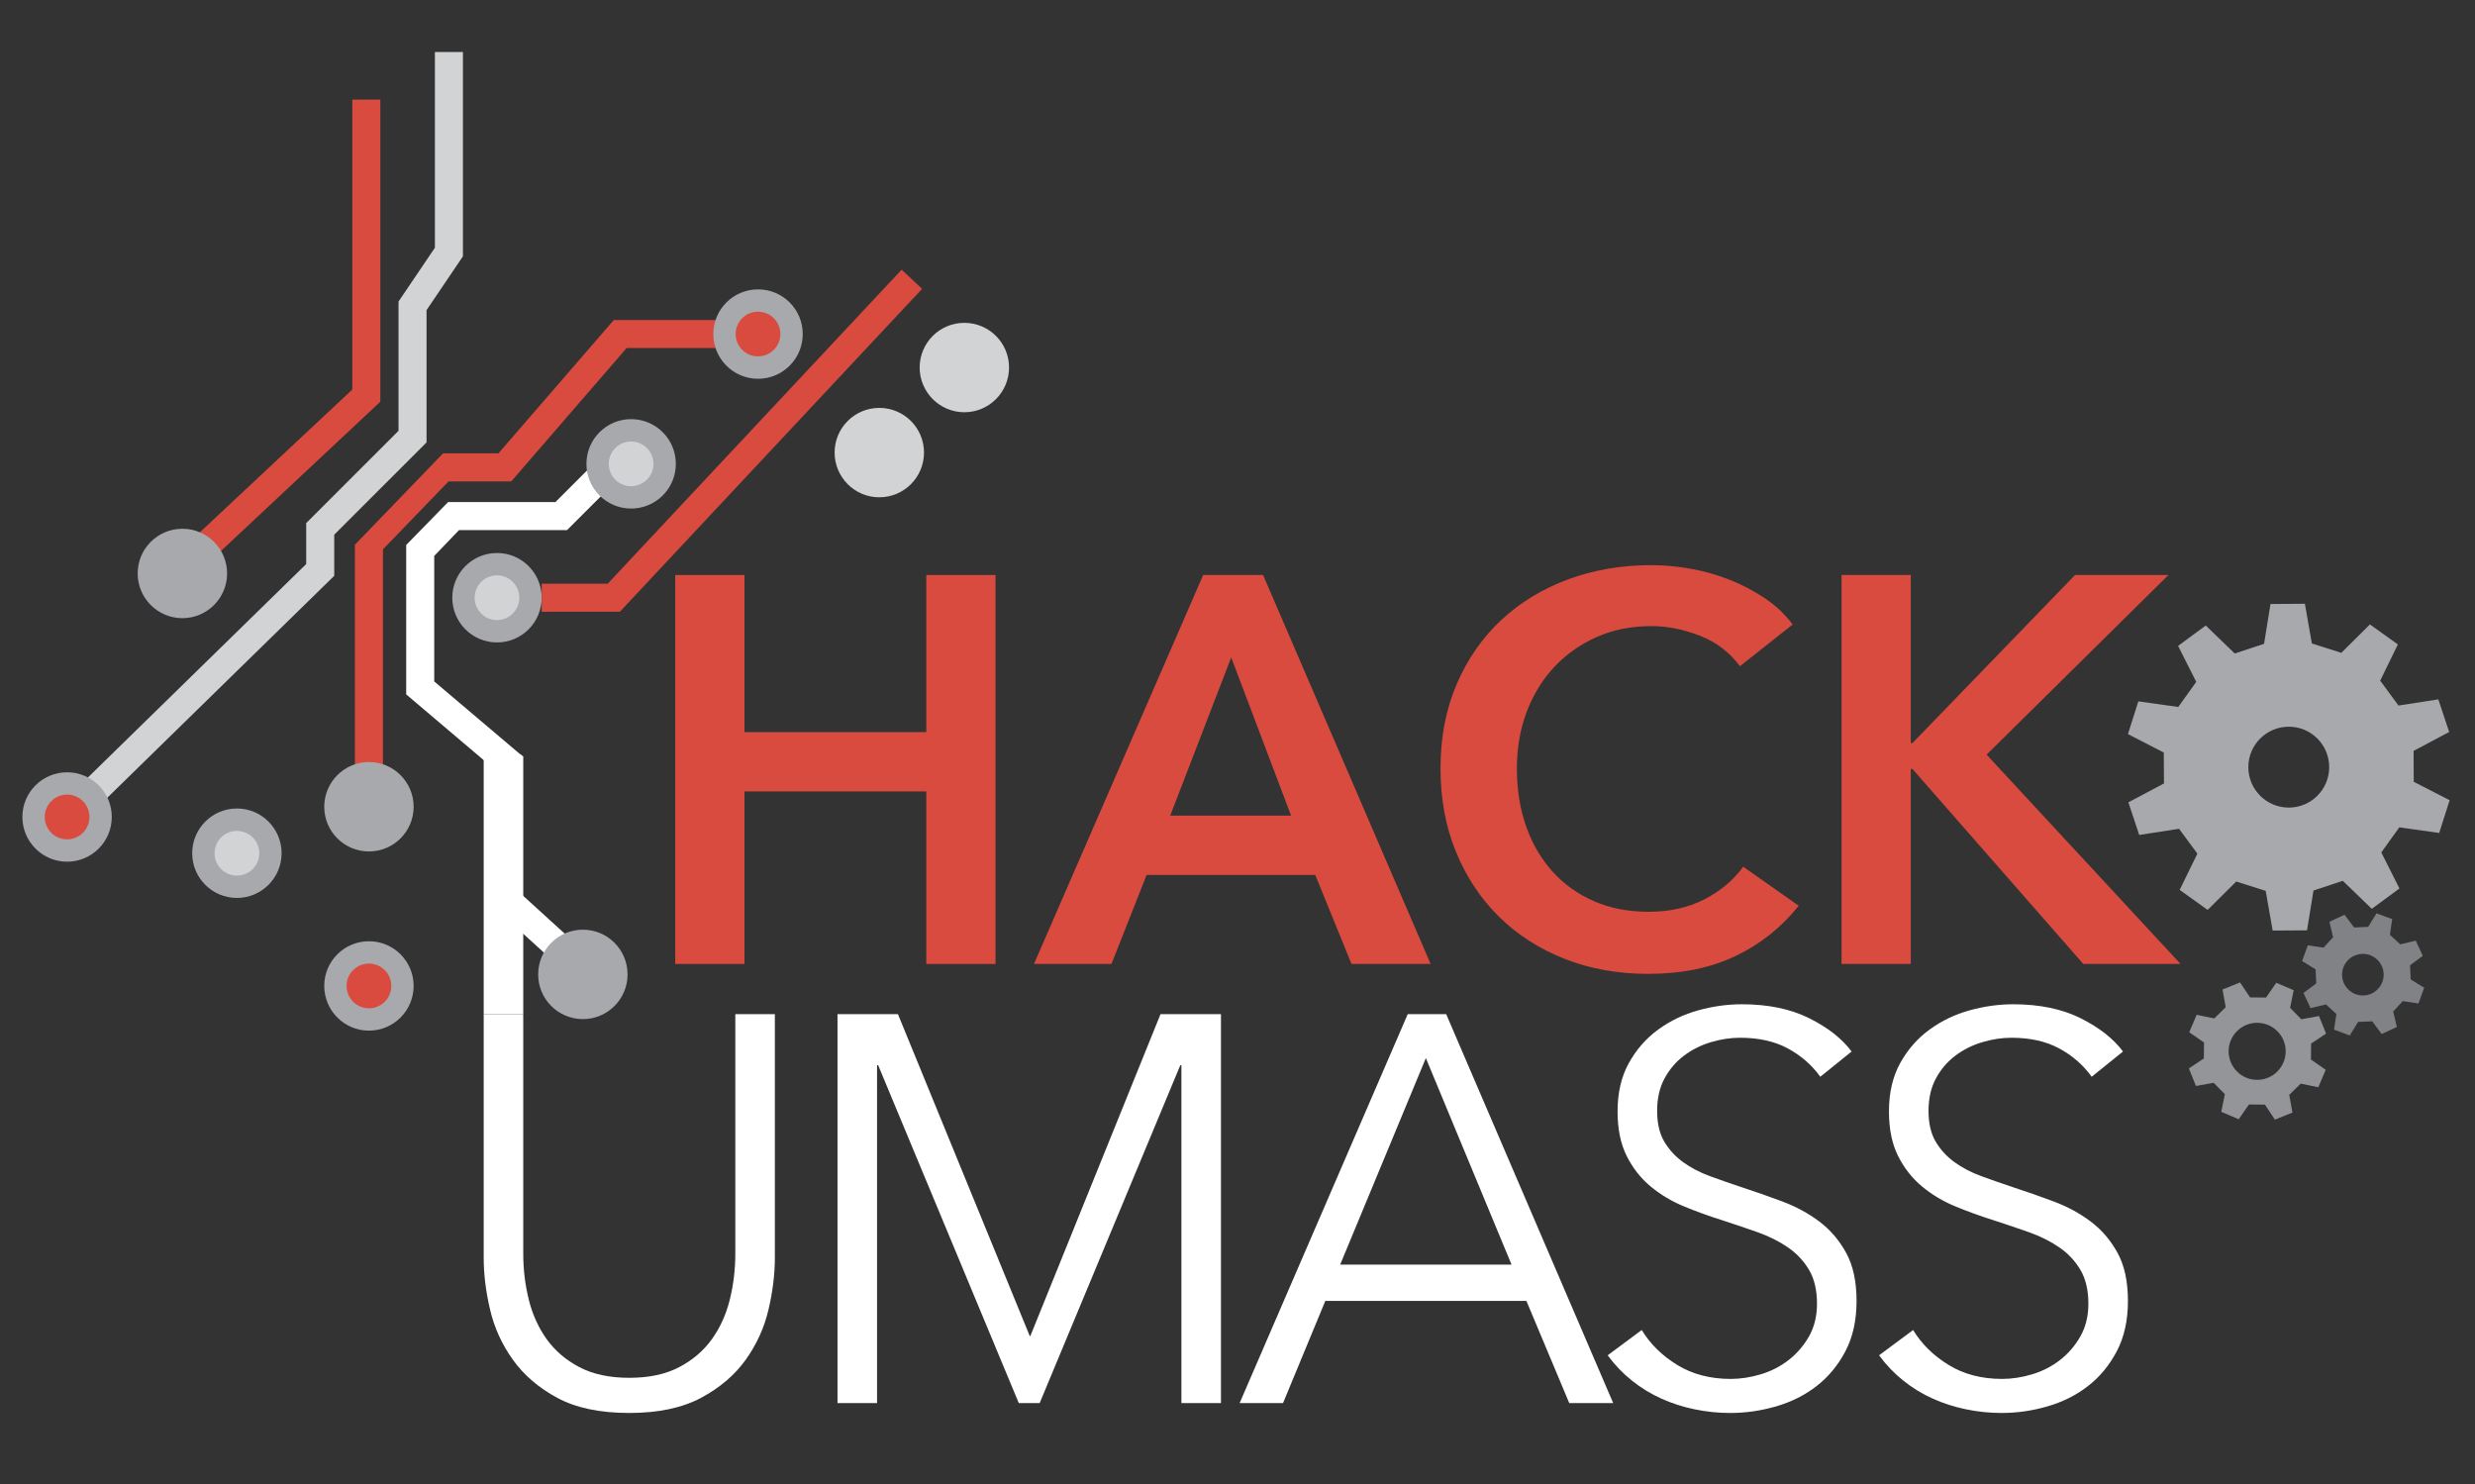 <?xml version="1.0" encoding="utf-8"?>
<!-- Generator: Adobe Illustrator 17.0.0, SVG Export Plug-In . SVG Version: 6.00 Build 0)  -->
<!DOCTYPE svg PUBLIC "-//W3C//DTD SVG 1.1//EN" "http://www.w3.org/Graphics/SVG/1.1/DTD/svg11.dtd">
<svg version="1.1" id="Layer_1" xmlns="http://www.w3.org/2000/svg" xmlns:xlink="http://www.w3.org/1999/xlink" x="0px" y="0px"
	 width="414.876px" height="248.76px" viewBox="0 0 414.876 248.76" enable-background="new 0 0 414.876 248.76"
	 xml:space="preserve">
<rect x="0" y="0" width="414.876" height="248.76" fill="#333333" stroke="none"/>
<g id="toolbar">
</g>
<g>
	<polygon fill="#D1D3D4" points="16.642,135.038 13.356,131.678 51.327,94.55 51.327,87.685 66.801,72.216 66.801,50.549 
		72.901,41.529 72.901,8.723 77.6,8.723 77.6,42.968 71.5,51.987 71.5,74.162 56.026,89.633 56.026,96.525 	"/>
</g>
<g>
	<g>
		<polygon fill="#DA4B3F" points="64.192,129.405 59.492,129.405 59.492,91.313 74.274,75.992 83.555,75.992 102.891,53.642 
			121.154,53.642 121.154,58.341 105.038,58.341 85.703,80.692 75.191,80.692 64.192,92.091 		"/>
	</g>
</g>
<g>
	<polygon fill="#FFFFFF" points="92.497,160.887 82.277,151.583 82.277,128.43 68.09,116.401 68.09,91.354 75.11,84.163 
		93.103,84.163 98.432,78.833 101.756,82.156 95.051,88.86 76.945,88.86 72.788,93.188 72.788,114.226 86.979,126.251 
		86.979,149.511 87.749,150.212 95.658,157.414 	"/>
</g>
<g>
	<g>
		<polygon fill="#DA4B3F" points="35.939,93.384 32.727,89.955 59.057,65.296 59.057,16.7 63.756,16.7 63.756,67.334 		"/>
	</g>
</g>
<g>
	<path fill="#A7A9AC" d="M61.843,127.739c-4.133,0-7.491,3.357-7.491,7.498c0,4.138,3.357,7.49,7.491,7.49
		c4.143,0,7.494-3.353,7.494-7.49C69.337,131.097,65.986,127.739,61.843,127.739z"/>
</g>
<g>
	<path fill="#A7A9AC" d="M39.714,135.526c-4.145,0-7.498,3.367-7.498,7.501c0,4.14,3.353,7.491,7.498,7.491
		c4.136,0,7.489-3.352,7.489-7.491C47.204,138.894,43.85,135.526,39.714,135.526z"/>
</g>
<g>
	<circle fill="#D1D3D4" cx="39.714" cy="143.029" r="3.749"/>
</g>
<g>
	<path fill="#A7A9AC" d="M61.843,157.777c-4.133,0-7.491,3.349-7.491,7.487c0,4.14,3.357,7.5,7.491,7.5
		c4.143,0,7.494-3.36,7.494-7.5C69.337,161.13,65.986,157.777,61.843,157.777z"/>
</g>
<g>
	<g>
		<path fill="#DA4B3F" d="M61.843,161.522c-2.068,0-3.748,1.676-3.748,3.742c0,2.074,1.68,3.752,3.748,3.752
			c2.077,0,3.75-1.678,3.75-3.752C65.592,163.198,63.92,161.522,61.843,161.522z"/>
	</g>
</g>
<g>
	<path fill="#A7A9AC" d="M11.25,129.456c-4.148,0-7.498,3.352-7.498,7.488c0,4.14,3.351,7.498,7.498,7.498
		c4.14,0,7.487-3.358,7.487-7.498C18.736,132.808,15.391,129.456,11.25,129.456z"/>
</g>
<g>
	<g>
		<path fill="#DA4B3F" d="M11.25,133.193c-2.074,0-3.75,1.682-3.75,3.754c0,2.073,1.676,3.75,3.75,3.75
			c2.059,0,3.744-1.677,3.744-3.75C14.995,134.875,13.31,133.193,11.25,133.193z"/>
	</g>
</g>
<g>
	<path fill="#A7A9AC" d="M105.789,70.259c-4.134,0-7.487,3.354-7.487,7.498c0,4.137,3.349,7.489,7.487,7.489
		c4.149,0,7.498-3.354,7.498-7.489C113.286,73.611,109.937,70.259,105.789,70.259z"/>
</g>
<g>
	<path fill="#D1D3D4" d="M105.789,74.007c-2.071,0-3.744,1.68-3.744,3.75c0,2.059,1.673,3.747,3.744,3.747
		c2.074,0,3.753-1.688,3.753-3.747C109.538,75.687,107.86,74.007,105.789,74.007z"/>
</g>
<g>
	<path fill="#A7A9AC" d="M127.065,48.506c-4.141,0-7.494,3.352-7.494,7.487c0,4.148,3.353,7.501,7.494,7.501
		c4.147,0,7.496-3.354,7.496-7.501C134.562,51.855,131.212,48.506,127.065,48.506z"/>
</g>
<g>
	<g>
		<path fill="#DA4B3F" d="M127.065,52.247c-2.073,0-3.75,1.674-3.75,3.744c0,2.078,1.676,3.747,3.75,3.747
			c2.069,0,3.746-1.669,3.746-3.747C130.811,53.921,129.134,52.247,127.065,52.247z"/>
	</g>
</g>
<g>
	<path fill="#A7A9AC" d="M83.312,92.698c-4.146,0-7.497,3.363-7.497,7.493c0,4.14,3.351,7.499,7.497,7.499
		c4.137,0,7.488-3.359,7.488-7.499C90.799,96.062,87.453,92.698,83.312,92.698z"/>
</g>
<g>
	<path fill="#D1D3D4" d="M83.312,96.444c-2.072,0-3.75,1.682-3.75,3.75c0,2.074,1.678,3.75,3.75,3.75
		c2.065,0,3.741-1.676,3.741-3.75C87.053,98.126,85.376,96.444,83.312,96.444z"/>
</g>
<g>
	<g>
		<polygon fill="#DA4B3F" points="103.908,102.541 90.799,102.541 90.799,97.844 101.87,97.844 151.138,45.208 154.569,48.418 		"/>
	</g>
</g>
<g>
	<path fill="#A7A9AC" d="M30.577,88.635c-4.144,0-7.5,3.354-7.5,7.491c0,4.134,3.357,7.496,7.5,7.496
		c4.137,0,7.491-3.362,7.491-7.496C38.068,91.989,34.715,88.635,30.577,88.635z"/>
</g>
<g>
	<path fill="#A7A9AC" d="M97.703,155.841c-4.139,0-7.492,3.355-7.492,7.502c0,4.127,3.353,7.487,7.492,7.487
		c4.144,0,7.494-3.36,7.494-7.487C105.199,159.196,101.85,155.841,97.703,155.841z"/>
</g>
<g enable-background="new    ">
	<path fill="#DA4B3F" d="M113.189,96.386h11.603v26.338h30.481V96.386h11.604v65.199h-11.604v-28.916h-30.481v28.916h-11.603V96.386
		z"/>
	<path fill="#DA4B3F" d="M201.687,96.386h10.037l28.087,65.199H226.55l-6.077-14.918h-28.271l-5.894,14.918h-12.985L201.687,96.386z
		 M216.42,136.721l-10.037-26.521l-10.222,26.521H216.42z"/>
	<path fill="#DA4B3F" d="M291.658,111.673c-1.72-2.333-3.96-4.036-6.723-5.111c-2.763-1.073-5.465-1.611-8.104-1.611
		c-3.377,0-6.446,0.614-9.209,1.842c-2.763,1.229-5.143,2.917-7.137,5.064c-1.996,2.15-3.531,4.667-4.604,7.552
		c-1.075,2.887-1.611,6.018-1.611,9.393c0,3.562,0.521,6.815,1.565,9.762c1.043,2.947,2.532,5.479,4.466,7.598
		s4.251,3.761,6.953,4.927c2.7,1.167,5.739,1.75,9.116,1.75c3.5,0,6.599-0.691,9.302-2.072c2.7-1.382,4.88-3.207,6.538-5.479
		l9.301,6.538c-2.887,3.623-6.416,6.432-10.59,8.427c-4.176,1.994-9.057,2.992-14.643,2.992c-5.097,0-9.777-0.845-14.044-2.532
		c-4.268-1.688-7.936-4.052-11.004-7.091c-3.071-3.039-5.465-6.66-7.184-10.866c-1.719-4.205-2.578-8.855-2.578-13.952
		c0-5.217,0.905-9.93,2.717-14.135c1.81-4.205,4.296-7.782,7.459-10.729c3.161-2.947,6.891-5.218,11.188-6.814
		c4.297-1.597,8.963-2.395,13.998-2.395c2.086,0,4.267,0.2,6.538,0.599c2.271,0.399,4.45,1.013,6.538,1.842
		c2.087,0.828,4.052,1.857,5.894,3.085c1.842,1.229,3.408,2.702,4.697,4.42L291.658,111.673z"/>
	<path fill="#DA4B3F" d="M308.695,96.386h11.603v28.18h0.276l27.259-28.18h15.655l-30.481,30.113l32.507,35.086h-16.3l-28.64-32.691
		h-0.276v32.691h-11.603V96.386z"/>
</g>
<path fill="#FFFFFF" d="M105.485,236.853c-4.912,0-8.933-0.845-12.063-2.532c-3.131-1.688-5.617-3.821-7.459-6.4
	c-1.842-2.578-3.117-5.387-3.822-8.426c-0.707-3.039-1.059-5.908-1.059-8.61v-40.888h6.63v40.151c0,2.64,0.307,5.203,0.921,7.689
	c0.613,2.486,1.611,4.696,2.993,6.63c1.381,1.934,3.208,3.5,5.479,4.696c2.271,1.197,5.065,1.796,8.38,1.796
	c3.315,0,6.108-0.599,8.38-1.796c2.271-1.196,4.098-2.763,5.479-4.696c1.381-1.934,2.379-4.143,2.993-6.63
	c0.613-2.486,0.921-5.05,0.921-7.689v-40.151h6.63v40.888c0,2.702-0.354,5.571-1.059,8.61c-0.706,3.039-1.98,5.848-3.822,8.426
	c-1.842,2.579-4.344,4.713-7.505,6.4C114.34,236.008,110.334,236.853,105.485,236.853z"/>
<path fill="#FFFFFF" d="M172.618,223.96h0.092l21.825-53.964h10.13v65.199h-6.63V178.56h-0.184l-23.575,56.635h-3.499
	l-23.575-56.635h-0.185v56.635h-6.63v-65.199h10.13L172.618,223.96z"/>
<path fill="#FFFFFF" d="M215.07,235.195h-7.275l28.18-65.199h6.445l27.995,65.199h-7.366l-7.184-17.129h-33.704L215.07,235.195z
	 M224.647,211.989h28.731l-14.366-34.626L224.647,211.989z"/>
<path fill="#FFFFFF" d="M305.133,180.494c-1.413-1.964-3.224-3.545-5.434-4.742s-4.881-1.796-8.012-1.796
	c-1.597,0-3.223,0.246-4.881,0.737c-1.657,0.492-3.162,1.243-4.512,2.256c-1.352,1.013-2.44,2.287-3.27,3.821
	c-0.829,1.535-1.243,3.347-1.243,5.434c0,2.088,0.397,3.808,1.192,5.157c0.796,1.35,1.853,2.502,3.169,3.453
	c1.316,0.952,2.817,1.735,4.501,2.348c1.684,0.615,3.443,1.229,5.28,1.842c2.265,0.737,4.544,1.536,6.841,2.395
	c2.296,0.86,4.362,1.98,6.2,3.361c1.836,1.382,3.337,3.131,4.499,5.249c1.163,2.118,1.745,4.805,1.745,8.058
	c0,3.255-0.621,6.063-1.861,8.427c-1.242,2.364-2.854,4.313-4.835,5.848c-1.982,1.535-4.247,2.67-6.794,3.407
	c-2.549,0.736-5.111,1.104-7.69,1.104c-1.966,0-3.93-0.199-5.893-0.599c-1.966-0.399-3.838-0.998-5.618-1.795
	c-1.781-0.798-3.439-1.811-4.973-3.039c-1.535-1.228-2.887-2.64-4.052-4.236l5.71-4.236c1.411,2.334,3.391,4.282,5.94,5.848
	c2.547,1.565,5.539,2.349,8.978,2.349c1.657,0,3.346-0.261,5.065-0.783c1.719-0.52,3.27-1.319,4.651-2.394
	c1.381-1.074,2.517-2.394,3.407-3.96c0.889-1.565,1.335-3.392,1.335-5.479c0-2.271-0.446-4.158-1.335-5.664
	c-0.891-1.503-2.072-2.763-3.546-3.775c-1.474-1.013-3.162-1.856-5.064-2.532c-1.904-0.675-3.899-1.35-5.986-2.026
	c-2.149-0.675-4.268-1.441-6.354-2.302c-2.088-0.859-3.96-1.98-5.618-3.361c-1.657-1.382-2.992-3.085-4.006-5.111
	c-1.013-2.025-1.52-4.512-1.52-7.459c0-3.131,0.629-5.832,1.888-8.104c1.258-2.27,2.901-4.143,4.927-5.617s4.267-2.547,6.723-3.224
	c2.455-0.675,4.881-1.013,7.275-1.013c4.42,0,8.196,0.783,11.327,2.349c3.131,1.566,5.493,3.423,7.091,5.571L305.133,180.494z"/>
<path fill="#FFFFFF" d="M350.624,180.494c-1.413-1.964-3.224-3.545-5.434-4.742s-4.881-1.796-8.012-1.796
	c-1.597,0-3.223,0.246-4.881,0.737c-1.657,0.492-3.162,1.243-4.512,2.256c-1.352,1.013-2.441,2.287-3.27,3.821
	c-0.829,1.535-1.243,3.347-1.243,5.434c0,2.088,0.397,3.808,1.192,5.157c0.796,1.35,1.853,2.502,3.169,3.453
	c1.316,0.952,2.817,1.735,4.501,2.348c1.684,0.615,3.443,1.229,5.28,1.842c2.265,0.737,4.544,1.536,6.841,2.395
	c2.296,0.86,4.362,1.98,6.2,3.361c1.836,1.382,3.337,3.131,4.499,5.249c1.163,2.118,1.745,4.805,1.745,8.058
	c0,3.255-0.621,6.063-1.861,8.427c-1.242,2.364-2.853,4.313-4.835,5.848s-4.247,2.67-6.794,3.407
	c-2.549,0.736-5.111,1.104-7.69,1.104c-1.966,0-3.93-0.199-5.893-0.599c-1.966-0.399-3.838-0.998-5.618-1.795
	c-1.781-0.798-3.439-1.811-4.973-3.039c-1.535-1.228-2.887-2.64-4.052-4.236l5.71-4.236c1.411,2.334,3.391,4.282,5.939,5.848
	c2.547,1.565,5.539,2.349,8.978,2.349c1.657,0,3.346-0.261,5.065-0.783c1.719-0.52,3.27-1.319,4.651-2.394
	c1.381-1.074,2.517-2.394,3.407-3.96c0.889-1.565,1.335-3.392,1.335-5.479c0-2.271-0.446-4.158-1.335-5.664
	c-0.891-1.503-2.072-2.763-3.546-3.775c-1.474-1.013-3.162-1.856-5.065-2.532c-1.904-0.675-3.899-1.35-5.986-2.026
	c-2.149-0.675-4.268-1.441-6.353-2.302c-2.088-0.859-3.96-1.98-5.618-3.361c-1.657-1.382-2.992-3.085-4.006-5.111
	c-1.013-2.025-1.52-4.512-1.52-7.459c0-3.131,0.629-5.832,1.888-8.104c1.258-2.27,2.901-4.143,4.927-5.617s4.267-2.547,6.723-3.224
	c2.455-0.675,4.881-1.013,7.275-1.013c4.42,0,8.196,0.783,11.327,2.349c3.131,1.566,5.493,3.423,7.091,5.571L350.624,180.494z"/>
<polygon fill="#FFFFFF" points="87.019,126.277 81.082,126.277 81.082,169.996 87.712,169.996 87.712,126.794 "/>
<g>
	<path fill="#D1D3D4" d="M161.65,54.117c-4.133,0-7.49,3.35-7.49,7.488s3.357,7.498,7.49,7.498c4.143,0,7.494-3.359,7.494-7.498
		C169.144,57.471,165.792,54.117,161.65,54.117z"/>
</g>
<g>
	<path fill="#D1D3D4" d="M147.394,68.374c-4.133,0-7.491,3.349-7.491,7.487c0,4.139,3.357,7.498,7.491,7.498
		c4.143,0,7.494-3.359,7.494-7.498C154.888,71.727,151.537,68.374,147.394,68.374z"/>
</g>
<path fill="#939598" d="M387.4,174.931l2.513-1.668l-1.185-2.945l-2.968,0.539l-1.877-1.916l0.599-2.953l-2.918-1.246l-1.718,2.479
	l-2.683-0.028l-1.667-2.511l-2.943,1.186l0.535,2.965l-1.913,1.878l-2.956-0.599l-1.244,2.92l2.478,1.718l-0.027,2.682l-2.51,1.666
	l1.184,2.944l2.965-0.537l1.878,1.916l-0.599,2.953l2.922,1.244l1.717-2.477l2.682,0.028l1.667,2.511l2.943-1.185l-0.538-2.968
	l1.915-1.874l2.956,0.597l1.244-2.921l-2.477-1.718L387.4,174.931z M378.362,181.013c-2.642,0-4.785-2.142-4.785-4.781
	c0-2.643,2.143-4.782,4.785-4.782c2.639,0,4.779,2.142,4.779,4.782C383.143,178.872,381.001,181.013,378.362,181.013z"/>
<path fill="#808285" d="M403.988,161.812l2.138-1.588l-1.184-2.542l-2.591,0.614l-1.744-1.6l0.39-2.634l-2.634-0.96l-1.397,2.265
	l-2.365,0.101l-1.588-2.135l-2.539,1.183l0.611,2.59l-1.601,1.745l-2.633-0.389l-0.96,2.633l2.265,1.398l0.103,2.366l-2.135,1.586
	l1.182,2.54l2.589-0.612l1.745,1.602l-0.389,2.63l2.633,0.961l1.398-2.264l2.365-0.102l1.587,2.135l2.541-1.183l-0.614-2.591
	l1.601-1.742l2.635,0.387l0.959-2.633l-2.265-1.399L403.988,161.812z M396.267,166.863c-1.923,0.102-3.564-1.374-3.668-3.295
	c-0.102-1.923,1.375-3.563,3.297-3.666c1.921-0.102,3.563,1.373,3.664,3.297C399.662,165.119,398.187,166.76,396.267,166.863z"/>
<path fill="#A7A9AC" d="M408.876,139.625l1.746-5.487l-6.013-3.089l-0.031-5.179l5.969-3.17l-1.817-5.465l-6.677,1.032l-3.07-4.169
	l2.964-6.074l-4.682-3.354l-4.799,4.761l-4.935-1.569l-1.168-6.655l-5.764,0.039l-1.08,6.67l-4.915,1.633l-4.858-4.698l-4.639,3.417
	l3.044,6.031l-3.016,4.208l-6.689-0.941l-1.745,5.489l6.009,3.092l0.031,5.176l-5.966,3.17l1.815,5.467l6.68-1.033l3.07,4.17
	l-2.968,6.07l4.684,3.358l4.798-4.759l4.935,1.565l1.17,6.657l5.761-0.039l1.082-6.672l4.913-1.63l4.861,4.696l4.636-3.414
	l-3.045-6.037l3.017-4.208L408.876,139.625z M383.66,135.374c-3.747,0-6.78-3.033-6.78-6.778c0-3.743,3.033-6.78,6.78-6.78
	c3.744,0,6.778,3.037,6.778,6.78C390.438,132.341,387.404,135.374,383.66,135.374z"/>
</svg>
